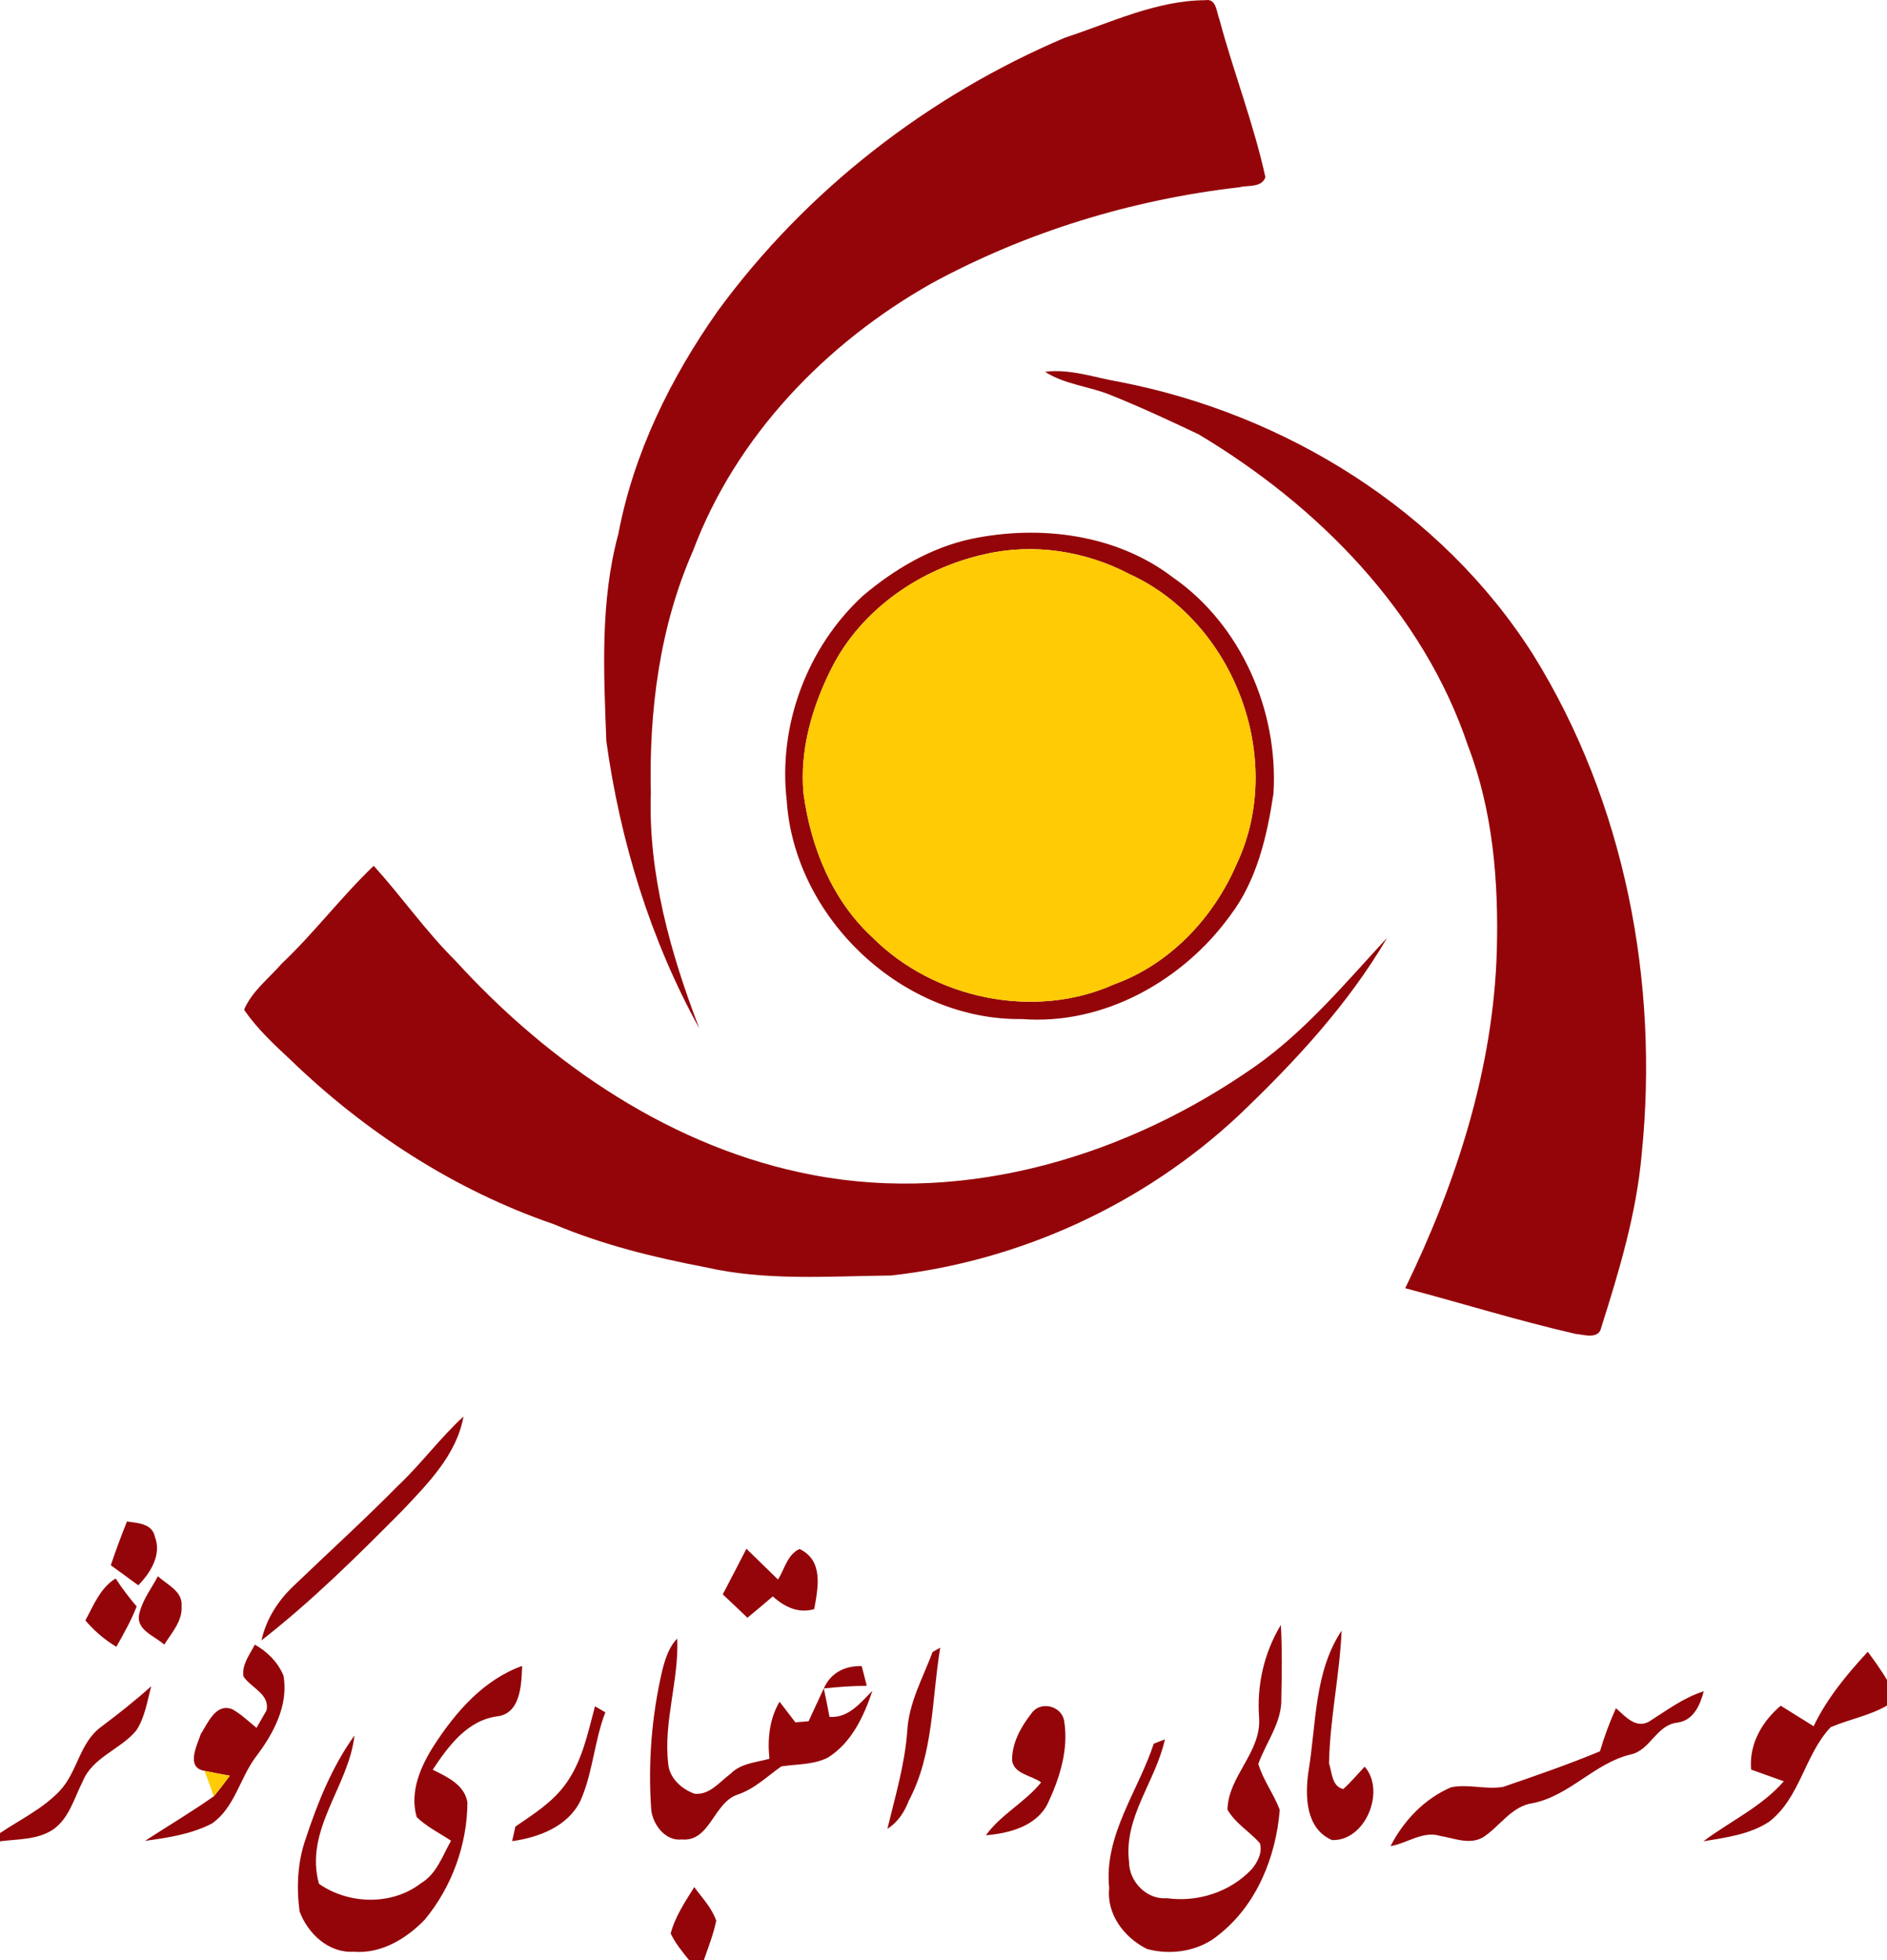 <?xml version="1.0" encoding="UTF-8" standalone="no"?>
<svg
   version="1.1"
   width="1637.899"
   height="1700.787"
   id="svg7"
   viewBox="0 0 1637.899 1700.787"
   sodipodi:docname="c7219e5fc143514b6a6b29c16d347cb8.cdr"
   xmlns:inkscape="http://www.inkscape.org/namespaces/inkscape"
   xmlns:sodipodi="http://sodipodi.sourceforge.net/DTD/sodipodi-0.dtd"
   xmlns="http://www.w3.org/2000/svg"
   xmlns:svg="http://www.w3.org/2000/svg">
  <defs
     id="defs11" />
  <sodipodi:namedview
     id="namedview9"
     pagecolor="#ffffff"
     bordercolor="#666666"
     borderopacity="1.0"
     inkscape:pageshadow="2"
     inkscape:pageopacity="0.0"
     inkscape:pagecheckerboard="0" />
  <g
     id="Layer1000"
     transform="translate(-314.909,-283.465)">
    <path
       d="m 1239.129,316.211 c 39.866,-13.082 79.279,-32.303 121.988,-32.587 9.84,-1.707 9.724,10.748 12.284,16.89 12.284,45.839 29.687,90.255 39.867,136.719 -3.242,9.326 -15.299,6.768 -22.805,8.759 -92.985,10.691 -184.322,38.502 -266.671,83.202 -91.904,51.753 -169.99,132.681 -207.41,232.377 -29.005,65.914 -38.218,138.88 -36.569,210.367 -2.275,70.236 17.175,138.938 42.084,203.943 -42.482,-77.005 -68.642,-162.368 -80.7,-249.325 -2.273,-60.057 -5.459,-121.308 10.464,-179.885 13.253,-70.065 45.328,-135.239 86.161,-193.191 76.378,-104.474 182.331,-186.767 301.306,-237.268 z m -17.119,289.873 c 22.01,-2.786 43.279,5.176 64.718,8.759 144.114,27.925 279.524,111.696 358.861,236.586 79.733,128.301 109.476,284.243 94.292,433.645 -4.549,51.468 -19.563,101.289 -35.091,150.311 -2.102,10.635 -15.014,6.257 -22.292,5.573 -49.706,-11.373 -98.503,-26.616 -147.867,-39.638 44.418,-91.394 76.607,-190.804 79.507,-293.116 1.593,-59.943 -3.355,-121.135 -25.025,-177.552 C 1550.044,814.349 1458.936,722.273 1355.26,660.341 c -24.967,-11.83 -50.106,-23.545 -75.753,-33.84 -18.825,-7.906 -40.096,-9.155 -57.499,-20.416 z m -63.525,144.909 c 59.147,-12.228 125.23,-4.037 174.254,33.327 59.657,41.402 91.959,116.131 87.524,187.789 -5.573,37.082 -14.444,75.413 -37.591,105.838 -40.835,56.474 -109.878,95.317 -180.74,89.801 -103.107,1.478 -197.344,-87.07 -204.167,-189.609 -7.564,-65.403 17.799,-133.25 66.196,-177.723 27.299,-23.09 59.205,-41.971 94.523,-49.422 z m 11.601,13.308 c -55.677,12.228 -107.6,47.602 -133.477,99.185 -16.834,33.383 -27.752,71.033 -24.228,108.682 6.257,46.293 24.627,92.188 59.432,124.377 53.344,53.686 140.643,72.227 210.196,41.062 48.457,-17.517 86.446,-57.839 106.463,-104.758 42.711,-90.71 -2.275,-209.799 -93.156,-251.202 -38.16,-20.019 -83.088,-27.07 -125.23,-17.346 z m -610.628,355.334 c 28.263,-26.73 51.695,-58.008 79.847,-84.852 24.341,26.842 45.097,56.757 70.86,82.293 82.18,90.141 189.098,163.106 310.462,186.026 134.388,25.592 273.892,-17.117 384.053,-94.521 43.791,-30.881 78.142,-72.34 114.255,-111.353 -34.009,58.065 -80.189,107.714 -128.644,153.951 -82.348,77.173 -189.835,126.596 -301.873,139.107 -53.63,0.511 -108.171,4.948 -160.89,-7.109 -45.042,-8.588 -89.743,-19.563 -132.112,-37.478 -85.591,-29.345 -163.277,-79.733 -228.226,-142.463 -14.501,-13.479 -29.176,-27.127 -40.436,-43.562 6.826,-16.095 21.497,-27.128 32.703,-40.038 z m 100.605,453.379 c 20.245,-18.995 36.682,-41.629 57.156,-60.34 -6.029,33.269 -30.823,58.008 -53.061,81.61 -39.013,39.298 -78.54,78.54 -122.275,112.606 4.04,-18.539 14.504,-34.691 28.21,-47.544 29.971,-28.834 60.796,-56.701 89.97,-86.332 z m -234.935,30.711 c 9.268,1.365 21.837,1.764 24.225,13.195 6.029,15.754 -3.751,31.165 -14.386,42.199 -7.964,-5.802 -15.868,-11.659 -23.888,-17.403 4.324,-12.795 8.986,-25.478 14.05,-37.991 z m 517.133,63.241 c 6.88,-13.137 13.817,-26.331 20.53,-39.582 9.041,8.986 18.368,17.744 27.412,26.73 5.744,-8.988 8.132,-21.783 18.709,-26.503 20.986,9.953 16.097,33.498 12.741,52.152 -13.648,4.095 -25.932,-1.935 -35.942,-11.033 -7.28,6.257 -14.617,12.455 -22.068,18.541 -7.05,-6.882 -14.274,-13.537 -21.383,-20.305 z m -553.247,22.636 c 7.166,-13.137 12.91,-28.265 26.276,-36.398 5.515,8.475 11.657,16.55 18.256,24.285 -4.778,12.17 -11.206,23.601 -17.63,34.976 -10.237,-6.086 -19.223,-13.877 -26.901,-22.863 z m 62.958,-38.389 c 7.848,7.337 21.668,13.081 20.529,25.821 0.969,13.136 -8.586,23.203 -15.012,33.553 -8.702,-7.848 -25.65,-12.966 -21.443,-27.64 2.844,-11.659 10.466,-21.326 15.926,-31.734 z m 955.838,122.843 c -2.104,-28.322 4.208,-56.188 18.881,-80.586 1.138,21.156 0.855,42.311 0.398,63.468 0.74,21.043 -13.193,38.217 -19.961,57.156 4.151,14.104 13.421,26.047 18.596,39.867 -3.24,40.549 -19.848,82.235 -52.492,108.055 -16.946,14.56 -41.515,18.484 -62.729,12.682 -19.677,-9.782 -35.204,-29.914 -32.816,-52.834 -4.775,-45.839 25.023,-83.771 38.674,-125.288 2.446,-0.909 7.279,-2.786 9.666,-3.753 -7.846,36.171 -35.942,67.451 -31.109,106.236 -0.055,17.061 15.242,33.042 32.703,31.563 26.958,3.753 55.052,-5.289 73.818,-25.194 5.062,-5.971 9.441,-14.615 7.053,-22.521 -8.929,-10.124 -21.443,-17.232 -28.152,-29.174 0.682,-29.176 29.46,-49.593 27.469,-79.678 z m 42.767,47.033 c 6.939,-41.175 4.777,-86.502 28.834,-122.615 -1.649,38.56 -10.237,76.664 -10.919,115.278 2.729,7.906 2.273,19.735 12.341,22.179 6.653,-6.028 12.454,-12.908 18.596,-19.45 18.484,20.986 0.684,64.948 -28.434,63.697 -22.805,-10.01 -23.375,-37.934 -20.417,-59.09 z m -560.809,-88.208 c 2.56,-9.839 5.631,-20.017 12.966,-27.525 1.535,36.171 -11.886,71.602 -7.906,107.771 0.74,12.968 11.319,22.579 22.863,26.843 13.194,1.422 21.781,-10.293 31.393,-17.346 8.815,-9.099 22.123,-9.781 33.669,-12.966 -1.762,-17.117 -0.058,-34.464 8.815,-49.535 4.606,5.915 9.1,11.944 13.706,17.915 2.844,-0.227 8.588,-0.74 11.488,-0.967 4.324,-9.497 8.815,-18.939 13.193,-28.436 1.764,8.19 3.471,16.437 4.948,24.683 16.664,1.08 26.674,-12.115 37.251,-22.636 -7.449,22.181 -18.254,45.384 -38.9,58.066 -12.397,6.199 -26.729,5.46 -40.151,7.508 -12.341,8.644 -23.259,19.563 -37.933,24.454 -21.098,7.051 -23.829,41.288 -48.626,38.956 -14.161,1.649 -25.249,-13.193 -26.387,-26.047 -2.844,-40.435 0.398,-81.269 9.611,-120.739 z m 234.652,-15.923 c 1.649,-0.911 4.947,-2.731 6.597,-3.698 -7.451,44.473 -5.573,92.019 -27.298,132.796 -3.753,9.839 -9.442,18.654 -18.541,24.341 6.769,-28.152 15.186,-56.075 17.233,-85.081 1.422,-24.34 13.592,-46.008 22.009,-68.358 z m -598.175,21.268 c -1.649,-10.35 5.517,-18.995 9.84,-27.64 10.862,6.086 19.961,15.186 24.851,26.787 4.665,25.876 -8.757,50.673 -23.943,70.578 -13.875,18.426 -18.31,44.019 -38.046,57.837 -17.972,9.328 -38.275,12.399 -58.123,15.072 19.848,-12.853 40.151,-24.967 59.545,-38.558 4.947,-5.744 9.497,-11.886 14.048,-17.972 -7.338,-1.251 -14.673,-2.673 -22.01,-4.209 -16.55,-2.842 -6.482,-22.009 -3.184,-31.962 6.084,-9.441 12.964,-26.9 27.069,-21.61 7.849,4.208 14.277,10.635 21.27,16.265 2.162,-3.753 6.484,-11.317 8.644,-15.07 3.242,-14.219 -13.363,-19.508 -19.961,-29.518 z m 1362.869,43.166 c 11.659,-24.227 28.89,-45.042 47.032,-64.605 5.802,7.904 11.602,15.923 16.664,24.398 v 22.294 c -15.297,8.871 -32.929,11.886 -48.966,18.825 -22.634,24.056 -26.445,61.421 -53.459,82.066 -16.835,11.032 -37.478,13.648 -56.928,16.89 23.203,-17.459 50.501,-29.858 69.78,-52.094 -9.439,-3.413 -18.937,-6.768 -28.378,-10.124 -1.877,-22.067 9.328,-41.517 25.707,-55.45 9.497,5.858 19.05,11.83 28.549,17.801 z m -1197.486,16.663 c 18.825,-29.061 42.995,-56.927 76.491,-68.984 -0.511,15.695 -1.251,40.947 -21.041,43.677 -26.389,3.242 -42.995,25.876 -56.587,46.408 12.397,6.084 27.81,13.081 30.14,28.436 -0.227,36.682 -13.535,73.306 -36.966,101.572 -15.923,16.606 -37.991,29.914 -61.819,27.923 -21.667,1.307 -39.866,-15.81 -46.919,-35.089 -2.786,-21.043 -1.762,-42.824 5.346,-63.014 10.35,-31.336 22.919,-62.616 42.313,-89.573 -4.949,44.304 -43.791,81.838 -30.825,128.701 25.707,18.028 63.412,19.052 88.606,-0.511 13.593,-8.02 18.654,-23.887 26.047,-36.853 -10.066,-6.655 -21.041,-12.059 -29.801,-20.474 -6.37,-21.954 3.356,-43.962 15.015,-62.219 z m 338.328,-49.421 c 6.029,-13.648 18.314,-19.79 32.931,-19.392 1.079,4.264 3.298,12.795 4.377,17.061 -12.454,0.113 -24.909,1.024 -37.307,2.331 z m -627.406,33.441 c 14.957,-11.261 29.687,-22.806 43.62,-35.374 -3.469,12.91 -5.404,26.785 -12.852,38.217 -13.706,16.777 -38.22,23.261 -46.691,44.531 -7.337,14.388 -11.659,31.791 -25.592,41.573 -13.537,9.042 -30.598,8.246 -46.124,10.237 v -7.109 c 17.688,-11.886 37.478,-21.27 52.15,-36.966 15.128,-16.266 17.006,-41.573 35.489,-55.108 z m 1343.305,-4.436 c 15.47,-9.726 30.2,-20.986 47.886,-26.559 -3.184,12.228 -8.986,25.478 -23.203,27.241 -18.028,2.218 -23.203,23.999 -40.209,27.583 -31.278,7.45 -52.834,35.658 -84.681,42.199 -18.768,2.502 -28.72,20.19 -43.564,29.743 -11.772,6.711 -25.194,0.683 -37.364,-1.308 -14.844,-4.493 -28.494,6.482 -42.826,8.93 11.319,-22.123 29.46,-41.176 52.493,-51.072 15.014,-3.127 30.369,2.275 45.382,-0.398 28.209,-9.668 56.359,-19.394 83.886,-30.825 3.755,-12.795 8.417,-25.25 13.877,-37.42 7.791,6.71 16.777,17.801 28.322,11.886 z M 831.358,1764.103 c 2.958,1.762 5.971,3.469 8.988,5.231 -9.611,24.739 -10.75,52.095 -21.497,76.493 -10.807,22.521 -36.172,32.075 -59.432,35.316 0.738,-3.127 2.16,-9.497 2.844,-12.681 15.526,-10.579 31.962,-20.93 43.166,-36.285 14.73,-19.848 19.677,-44.7 25.932,-68.074 z m 378.822,6.199 c 7.393,-11.033 25.761,-6.939 28.321,6.029 4.266,24.794 -3.753,50.103 -14.274,72.396 -9.895,19.564 -33.442,25.649 -53.575,27.298 13.139,-18.198 33.953,-28.492 47.944,-45.895 -8.132,-6.084 -23.147,-6.995 -25.194,-18.71 -0.34,-15.242 7.62,-29.46 16.777,-41.118 z m -313.134,190.975 c 3.866,-14.73 12.512,-27.469 20.474,-40.266 6.824,9.328 15.297,18.028 19.052,29.176 -2.391,11.715 -6.768,22.805 -10.693,34.065 h -12.966 c -5.858,-7.279 -11.83,-14.559 -15.866,-22.976 z"
       style="fill:#940509;fill-rule:evenodd"
       id="path2" />
    <path
       d="m 1170.085,764.301 c 42.142,-9.724 87.07,-2.673 125.23,17.346 90.881,41.402 135.867,160.492 93.156,251.202 -20.017,46.919 -58.007,87.241 -106.463,104.758 -69.553,31.165 -156.851,12.624 -210.196,-41.062 -34.805,-32.189 -53.175,-78.084 -59.432,-124.377 -3.524,-37.649 7.395,-75.298 24.228,-108.682 25.878,-51.583 77.8,-86.957 133.477,-99.185 z M 492.405,1820.12 c 7.337,1.536 14.672,2.958 22.01,4.209 -4.551,6.086 -9.1,12.228 -14.048,17.972 -2.446,-7.508 -5.176,-14.844 -7.962,-22.181 z"
       style="fill:#fecb05;fill-rule:evenodd"
       id="path4" />
  </g>
</svg>
